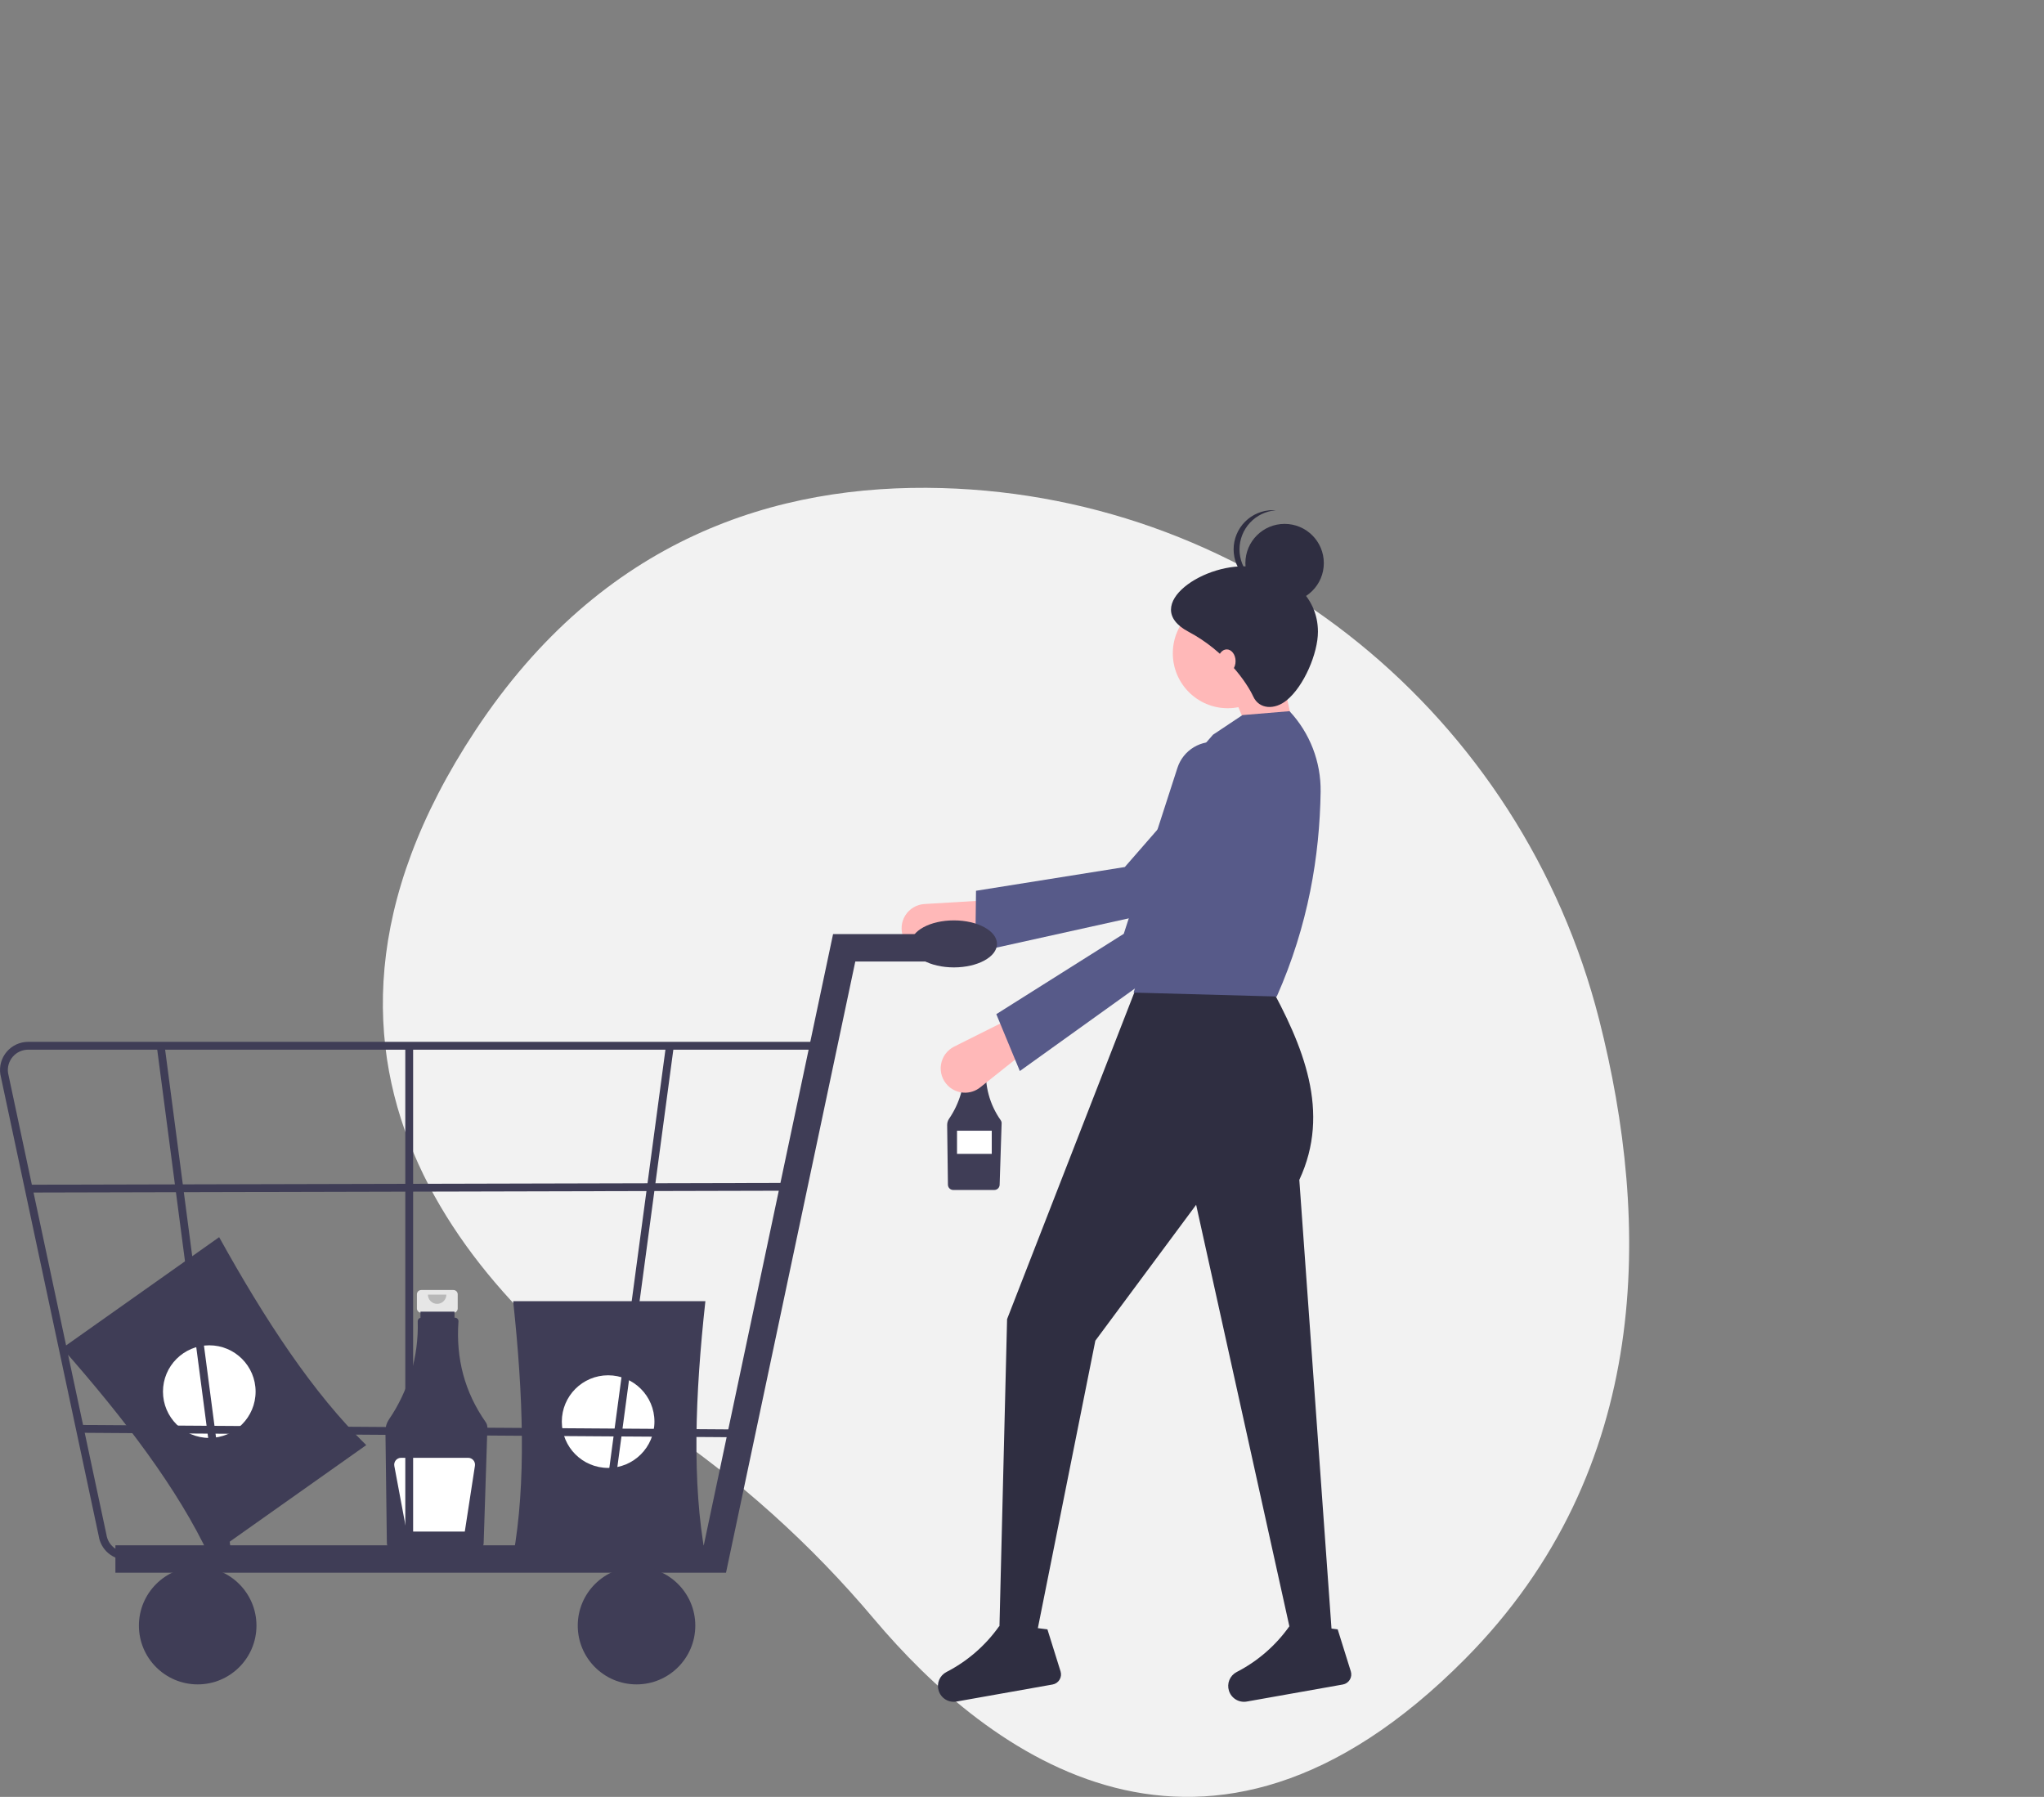 <svg width="331" height="291" viewBox="0 0 331 291" fill="none" xmlns="http://www.w3.org/2000/svg">
<rect x="0" y="0" width="331" height="291" fill="#808080" stroke="none"/>
<path d="M258.963 165.126C246.459 115.959 203.255 80.467 152.543 79.043C125.733 78.291 97.522 87.182 76.982 118.298C40.264 173.919 79.238 212.356 106.41 230.62C119.537 239.461 131.365 250.093 141.552 262.206C159.906 283.985 195.214 311.049 237.264 268.644C267.742 237.909 267.291 197.876 258.963 165.126Z" fill="#F2F2F2"/>
<g clip-path="url(#clip0_4201:275)">
<path d="M33.898 252.001L59.308 234.028C50.738 225.68 42.944 213.793 35.489 200.352L10.079 218.325C20.233 229.856 28.834 241.173 33.898 252.001Z" fill="#3F3D56"/>
<path d="M33.891 232.866C29.749 232.866 26.391 229.508 26.391 225.366C26.391 221.224 29.749 217.866 33.891 217.866C38.033 217.866 41.391 221.224 41.391 225.366C41.391 229.508 38.033 232.866 33.891 232.866Z" fill="white"/>
<path d="M156.475 169.988H159.264C159.362 169.988 159.456 170.027 159.525 170.097C159.595 170.166 159.634 170.26 159.634 170.358V171.582C159.634 171.631 159.624 171.679 159.606 171.724C159.587 171.769 159.56 171.81 159.525 171.844C159.491 171.878 159.45 171.905 159.405 171.924C159.361 171.943 159.312 171.952 159.264 171.952H158.802V173.787H156.937V171.952H156.475C156.377 171.952 156.282 171.913 156.213 171.844C156.144 171.775 156.105 171.68 156.105 171.582V170.358C156.105 170.26 156.144 170.166 156.213 170.097C156.282 170.027 156.377 169.988 156.475 169.988Z" fill="#E6E6E6"/>
<path d="M153.681 181.193C155.389 178.694 156.262 175.717 156.175 172.691C156.174 172.621 156.197 172.553 156.24 172.498C156.283 172.443 156.343 172.405 156.412 172.389V171.86H159.357V172.382H159.398C159.438 172.382 159.477 172.39 159.514 172.405C159.55 172.42 159.584 172.443 159.612 172.471C159.64 172.499 159.662 172.532 159.677 172.569C159.692 172.606 159.7 172.645 159.7 172.685C159.7 172.692 159.7 172.699 159.699 172.707C159.427 175.795 160.26 178.879 162.05 181.41C162.154 181.558 162.206 181.735 162.201 181.915L161.879 191.879C161.871 192.101 161.778 192.312 161.618 192.467C161.459 192.622 161.246 192.71 161.023 192.711H154.36C154.136 192.709 153.92 192.62 153.76 192.462C153.601 192.303 153.509 192.089 153.505 191.864L153.381 182.19C153.377 181.835 153.482 181.487 153.681 181.193Z" fill="#3F3D56"/>
<path opacity="0.2" d="M157.055 170.387C157.055 170.599 157.14 170.802 157.289 170.952C157.439 171.101 157.642 171.185 157.853 171.185C158.065 171.185 158.268 171.101 158.417 170.952C158.567 170.802 158.651 170.599 158.651 170.387" fill="black"/>
<path d="M154.978 183.113H160.603V186.863H154.978V183.113Z" fill="white"/>
<path d="M68.207 208.913H73.428C73.612 208.913 73.788 208.986 73.918 209.116C74.048 209.246 74.121 209.422 74.121 209.605V211.897C74.121 212.081 74.048 212.257 73.918 212.387C73.788 212.516 73.612 212.589 73.428 212.589H72.563V216.023H69.072V212.589H68.207C68.023 212.589 67.847 212.516 67.718 212.387C67.588 212.257 67.515 212.081 67.515 211.897V209.605C67.515 209.422 67.588 209.246 67.718 209.116C67.847 208.986 68.023 208.913 68.207 208.913Z" fill="#E6E6E6"/>
<path d="M62.977 229.887C66.175 225.208 67.809 219.637 67.647 213.972C67.644 213.842 67.686 213.714 67.767 213.611C67.848 213.508 67.961 213.436 68.089 213.407V212.417H73.603V213.394H73.679C73.753 213.394 73.827 213.409 73.896 213.437C73.964 213.466 74.026 213.507 74.079 213.56C74.132 213.613 74.173 213.675 74.201 213.744C74.23 213.812 74.244 213.886 74.244 213.96C74.244 213.974 74.244 213.988 74.243 214.001C73.808 220.057 75.275 225.488 78.644 230.294C78.837 230.57 78.936 230.901 78.926 231.239L78.323 249.89C78.308 250.306 78.134 250.7 77.835 250.991C77.537 251.281 77.138 251.445 76.722 251.448H64.249C63.828 251.445 63.425 251.277 63.126 250.981C62.827 250.685 62.655 250.283 62.648 249.863L62.415 231.754C62.408 231.089 62.604 230.438 62.977 229.887Z" fill="#3F3D56"/>
<path opacity="0.2" d="M69.295 209.66C69.295 210.056 69.453 210.436 69.733 210.716C70.013 210.996 70.393 211.154 70.789 211.154C71.185 211.154 71.565 210.996 71.845 210.716C72.125 210.436 72.282 210.056 72.282 209.66" fill="black"/>
<path d="M64.952 236.083H75.808C75.969 236.083 76.127 236.118 76.273 236.185C76.419 236.252 76.549 236.35 76.654 236.472C76.759 236.594 76.836 236.737 76.88 236.892C76.924 237.046 76.934 237.208 76.91 237.367L75.269 248.031H65.849L63.856 237.403C63.826 237.242 63.832 237.076 63.873 236.918C63.914 236.759 63.989 236.612 64.094 236.486C64.198 236.36 64.33 236.258 64.478 236.189C64.626 236.119 64.788 236.083 64.952 236.083Z" fill="white"/>
<path d="M83.104 251.971H114.228C112.052 240.207 112.552 226.001 114.228 210.723H83.104C84.735 226.001 85.222 240.207 83.104 251.971Z" fill="#3F3D56"/>
<path d="M98.479 237.722C94.337 237.722 90.979 234.364 90.979 230.222C90.979 226.08 94.337 222.722 98.479 222.722C102.621 222.722 105.979 226.08 105.979 230.222C105.979 234.364 102.621 237.722 98.479 237.722Z" fill="white"/>
<path d="M210.407 122.157L203.42 121.522L198.974 110.724L206.914 106.278L210.407 122.157Z" fill="#FFB8B8"/>
<path d="M146.284 151.801C146.052 151.221 145.961 150.595 146.018 149.973C146.075 149.352 146.279 148.752 146.613 148.225C146.948 147.698 147.402 147.258 147.94 146.941C148.478 146.624 149.083 146.439 149.706 146.402L160.555 145.755L162.152 151.066L150.984 154.133C150.051 154.39 149.056 154.294 148.189 153.863C147.322 153.433 146.644 152.699 146.284 151.801Z" fill="#FFB8B8"/>
<path d="M157.933 154.223L158.053 144.256L182.149 140.411L200.713 119.121C201.679 118.013 203.013 117.293 204.47 117.094C205.926 116.895 207.405 117.23 208.632 118.038C209.376 118.527 210.003 119.173 210.469 119.931C210.935 120.689 211.229 121.54 211.33 122.425C211.431 123.309 211.336 124.204 211.053 125.048C210.77 125.891 210.305 126.662 209.691 127.306L194.376 146.154L157.933 154.223Z" fill="#575A89"/>
<path d="M215.806 266.344H209.454L193.699 195.112L177.378 217.117L167.85 264.756H161.816L163.086 213.624L184.365 158.998H205.326C211.054 169.365 215.547 180.051 210.407 191.075L215.806 266.344Z" fill="#2F2E41"/>
<path d="M171.743 270.67C171.814 270.895 171.835 271.132 171.807 271.366C171.778 271.6 171.7 271.825 171.578 272.026C171.455 272.227 171.292 272.4 171.097 272.533C170.903 272.666 170.683 272.756 170.451 272.797L154.908 275.555C154.294 275.668 153.659 275.552 153.125 275.229C152.591 274.906 152.193 274.399 152.007 273.803C151.825 273.233 151.851 272.618 152.078 272.065C152.305 271.513 152.72 271.058 153.25 270.781C156.667 269.026 159.608 266.469 161.821 263.328C163.53 264.919 165.439 264.769 167.466 263.597L169.617 263.866L171.743 270.67Z" fill="#2F2E41"/>
<path d="M218.747 270.67C218.818 270.895 218.839 271.132 218.811 271.366C218.782 271.6 218.704 271.825 218.582 272.026C218.459 272.227 218.296 272.4 218.101 272.533C217.907 272.666 217.687 272.756 217.455 272.797L201.912 275.555C201.298 275.668 200.664 275.552 200.129 275.229C199.595 274.906 199.197 274.399 199.011 273.803C198.83 273.233 198.855 272.618 199.082 272.065C199.309 271.513 199.724 271.058 200.254 270.781C203.671 269.026 206.612 266.469 208.825 263.328C210.534 264.919 212.443 264.769 214.47 263.597L216.621 263.866L218.747 270.67Z" fill="#2F2E41"/>
<path d="M198.815 114.694C193.904 114.694 189.922 110.713 189.922 105.802C189.922 100.89 193.904 96.909 198.815 96.909C203.726 96.909 207.707 100.89 207.707 105.802C207.707 110.713 203.726 114.694 198.815 114.694Z" fill="#FFB8B8"/>
<path d="M206.755 161.38L183.571 160.745L190.379 139.316C186.148 132.533 190.406 125.757 196.433 118.982L201.197 115.806L208.819 115.171C212.119 118.702 213.925 123.373 213.858 128.206C213.707 138.555 211.875 149.82 206.755 161.38Z" fill="#575A89"/>
<path d="M153.489 175.804C153.047 175.363 152.717 174.823 152.525 174.229C152.333 173.635 152.285 173.004 152.385 172.388C152.485 171.771 152.73 171.188 153.099 170.685C153.469 170.182 153.953 169.774 154.511 169.494L164.23 164.632L167.788 168.887L158.727 176.1C157.97 176.703 157.018 177.006 156.052 176.951C155.085 176.897 154.173 176.488 153.489 175.804Z" fill="#FFB8B8"/>
<path d="M165.151 173.448L161.339 164.238L181.981 151.224L190.672 124.347C191.124 122.949 192.068 121.762 193.328 121.006C194.589 120.25 196.08 119.977 197.527 120.236C198.403 120.393 199.233 120.741 199.96 121.255C200.687 121.768 201.292 122.435 201.732 123.208C202.173 123.981 202.439 124.842 202.51 125.729C202.582 126.615 202.457 127.507 202.146 128.341L195.481 151.693L165.151 173.448Z" fill="#575A89"/>
<path d="M213.424 102.308C213.424 105.768 211.177 111.126 208.342 113.423C206.435 114.969 203.915 114.904 202.943 112.788C201.947 110.618 198.511 105.517 192.463 102.308C184.401 98.03 195.322 90.711 202.943 91.827C208.671 92.666 213.424 96.519 213.424 102.308Z" fill="#2F2E41"/>
<path d="M208.025 97.544C204.517 97.544 201.674 94.701 201.674 91.193C201.674 87.685 204.517 84.841 208.025 84.841C211.533 84.841 214.377 87.685 214.377 91.193C214.377 94.701 211.533 97.544 208.025 97.544Z" fill="#2F2E41"/>
<path d="M200.722 88.969C200.722 87.368 201.328 85.826 202.418 84.653C203.507 83.479 205 82.761 206.597 82.641C206.439 82.63 206.282 82.617 206.121 82.617C204.436 82.617 202.82 83.287 201.629 84.478C200.438 85.669 199.769 87.285 199.769 88.969C199.769 90.654 200.438 92.269 201.629 93.461C202.82 94.652 204.436 95.321 206.121 95.321C206.282 95.321 206.439 95.309 206.597 95.297C205 95.178 203.507 94.46 202.418 93.286C201.328 92.113 200.722 90.571 200.722 88.969Z" fill="#2F2E41"/>
<path d="M198.656 108.977C197.867 108.977 197.227 108.124 197.227 107.072C197.227 106.019 197.867 105.166 198.656 105.166C199.445 105.166 200.085 106.019 200.085 107.072C200.085 108.124 199.445 108.977 198.656 108.977Z" fill="#FFB8B8"/>
<path d="M18.689 254.696H117.567L138.505 155.714H156.375V151.272H134.905L113.967 250.254H18.689V254.696Z" fill="#3F3D56"/>
<path d="M103.077 272.778C97.821 272.778 93.56 268.517 93.56 263.261C93.56 258.005 97.821 253.743 103.077 253.743C108.333 253.743 112.595 258.005 112.595 263.261C112.595 268.517 108.333 272.778 103.077 272.778Z" fill="#3F3D56"/>
<path d="M32.013 272.778C26.757 272.778 22.495 268.517 22.495 263.261C22.495 258.005 26.757 253.743 32.013 253.743C37.269 253.743 41.531 258.005 41.531 263.261C41.531 268.517 37.269 272.778 32.013 272.778Z" fill="#3F3D56"/>
<path d="M20.492 252.604H116.695L133.669 168.721H4.563C3.904 168.721 3.253 168.864 2.655 169.139C2.056 169.415 1.525 169.817 1.096 170.317C0.668 170.818 0.354 171.406 0.174 172.039C-0.005 172.673 -0.045 173.339 0.057 173.989L15.987 248.751C16.151 249.827 16.696 250.807 17.523 251.515C18.35 252.222 19.404 252.608 20.492 252.604ZM115.65 251.335H20.492C19.706 251.338 18.946 251.059 18.349 250.549C17.753 250.038 17.359 249.33 17.241 248.554L1.311 173.792C1.237 173.323 1.266 172.842 1.395 172.385C1.525 171.927 1.752 171.503 2.061 171.142C2.37 170.781 2.754 170.49 3.185 170.292C3.617 170.093 4.087 169.99 4.563 169.99H132.129L115.65 251.335Z" fill="#3F3D56"/>
<path d="M97.993 252.335L109.109 169.458L107.857 169.252L96.741 252.129L97.993 252.335Z" fill="#3F3D56"/>
<path d="M36.183 251.699L37.436 251.496L26.644 169.254L25.391 169.457L36.183 251.699Z" fill="#3F3D56"/>
<path d="M65.632 169.355H66.901V252.232H65.632V169.355Z" fill="#3F3D56"/>
<path d="M127.186 191.563L127.189 192.832L4.352 193.129L4.349 191.86L127.186 191.563Z" fill="#3F3D56"/>
<path d="M13.017 230.763L120.933 231.501L120.924 232.77L13.009 232.032L13.017 230.763Z" fill="#3F3D56"/>
<path d="M154.471 156.666C150.616 156.666 147.491 154.961 147.491 152.859C147.491 150.756 150.616 149.052 154.471 149.052C158.325 149.052 161.45 150.756 161.45 152.859C161.45 154.961 158.325 156.666 154.471 156.666Z" fill="#3F3D56"/>
</g>
<defs>
<clipPath id="clip0_4201:275">
<rect width="330.249" height="275.598" fill="white" transform="matrix(-1 0 0 1 330.25 0)"/>
</clipPath>
</defs>
</svg>
